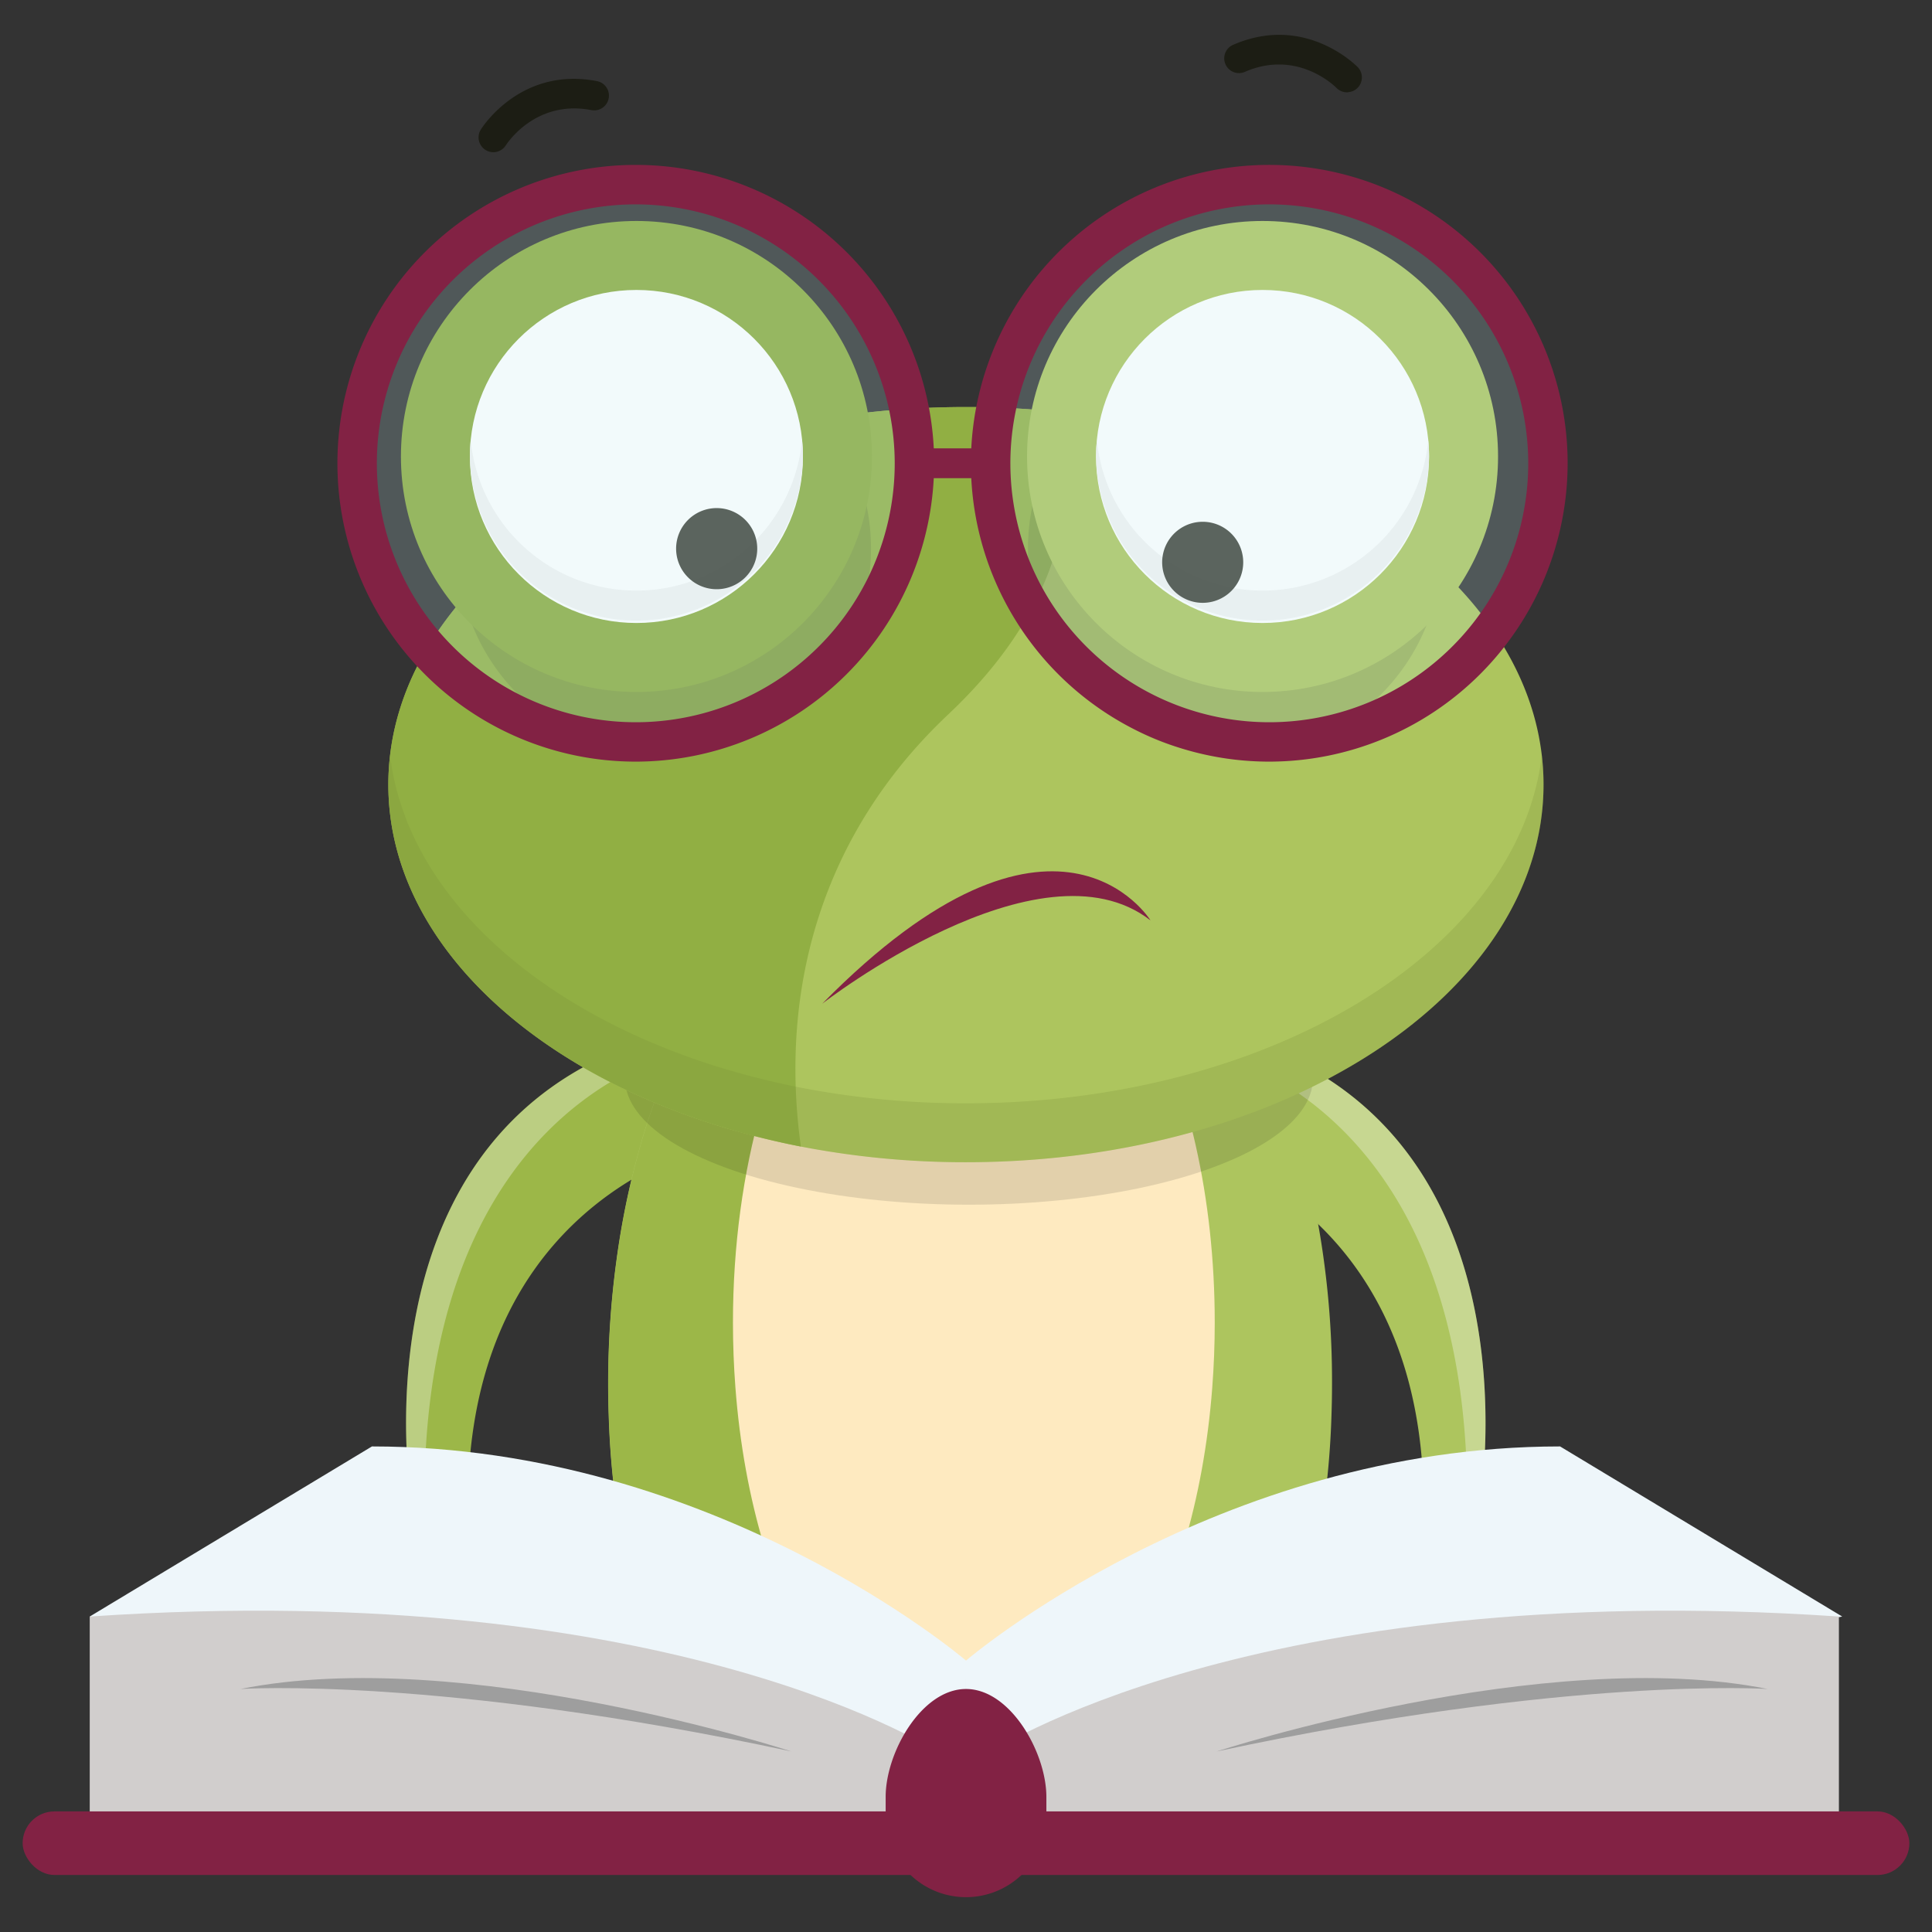 <svg id="Layer_1" height="512" viewBox="0 0 512 512" width="512" xmlns="http://www.w3.org/2000/svg" data-name="Layer 1"><rect x="0" y="0" width="512" height="512" fill="#333333" stroke="none"/><path d="m395.13 430.23c-4.69 9.71-8.21 7.67-13.18 6.78a13.88 13.88 0 0 0 -6.07.09 14.34 14.34 0 0 1 -1.92.4c-7 1.08-8.71-3.71-11.54-18.19-2.21-11.29 8.63-18.82 14.89-22.17 1.05-.57 2-1 2.69-1.34 1-.43 1.53-.64 1.53-.64l7.32 2.16.7.2a25 25 0 0 1 2.45 2.88c3.74 5 9.73 16.1 3.13 29.83z" fill="#adc55e"/><path d="m392 400.4c-.12.75-.19 1.15-.19 1.15l-2.78-.72-7-1.8-4.74-.41c0-.5 0-1 0-1.48-.65-54.12-29.44-77.92-49.72-88a81.05 81.05 0 0 0 -18.23-6.65c-.88-.19-1.37-.27-1.37-.27l4.67-4.6 7-6.9 9.44-9.29 4.15-4.09.49-.48 1.21.46c2.42.93 4.73 1.94 6.94 3 62.24 29.68 51.8 109.59 50.13 120.08z" fill="#adc55e"/><path d="m395.13 430.23c-4.69 9.71-8.21 7.67-13.18 6.78 12.89-4.79 8.16-31 7.09-36.18l-.2-.89c0-.88 0-1.76 0-2.62-.06-80.21-39-107.18-59.76-115.87a57.66 57.66 0 0 0 -12.78-3.91l16.93-.18h1.7c2.42.93 4.73 1.94 6.94 3 62.24 29.64 51.8 109.55 50.13 120.04 3.74 5 9.73 16.1 3.13 29.83z" fill="#fff" opacity=".32"/><path d="m106.17 430.23c4.68 9.71 8.21 7.67 13.18 6.78a13.88 13.88 0 0 1 6.07.09 14.55 14.55 0 0 0 1.91.4c7 1.08 8.72-3.71 11.55-18.19 2.21-11.29-8.63-18.82-14.89-22.17-1.06-.57-2-1-2.7-1.34-1-.43-1.52-.64-1.52-.64l-7.32 2.16-.7.2a25 25 0 0 0 -2.46 2.88c-3.73 5-9.72 16.1-3.12 29.83z" fill="#9cb748"/><path d="m109.29 400.4c.12.75.19 1.15.19 1.15l2.78-.72 7-1.8 4.74-.41c0-.5 0-1 0-1.48.64-54.12 29.43-77.92 49.72-88a81.05 81.05 0 0 1 18.23-6.65c.88-.19 1.37-.27 1.37-.27l-4.67-4.6-7-6.9-9.44-9.29-4.15-4.09-.49-.48-1.22.46c-2.42.93-4.73 1.94-6.93 3-62.23 29.68-51.8 109.59-50.13 120.08z" fill="#9cb748"/><path d="m106.17 430.23c4.68 9.71 8.21 7.67 13.18 6.78-12.89-4.79-8.16-31-7.09-36.18.12-.58.19-.89.19-.89 0-.88 0-1.76 0-2.62.06-80.21 39-107.18 59.76-115.87a57.66 57.66 0 0 1 12.79-3.91l-16.93-.18h-1.71c-2.42.93-4.73 1.94-6.93 3-62.24 29.64-51.81 109.55-50.14 120.04-3.73 5-9.72 16.1-3.12 29.83z" fill="#fff" opacity=".32"/><path d="m353 366.66q0 4-.13 7.88a225.83 225.83 0 0 1 -10.21 61.17 335.34 335.34 0 0 1 -43.67 7c-13.13 1.28-27 2-41.27 2-9.9 0-19.56-.33-28.93-.95q-5.93-.4-11.67-.95a334.67 334.67 0 0 1 -45.73-7.43 225.57 225.57 0 0 1 -10.09-60.48c-.1-2.72-.14-5.48-.14-8.24a241.48 241.48 0 0 1 2.18-32.46 215.29 215.29 0 0 1 6.2-30.07c.41-1.53.86-3.05 1.33-4.56.62-2 1.28-4 2-6 12.68-37.05 34.73-64.83 61.06-75.21a62.56 62.56 0 0 1 23.19-4.51c36.34 0 68 32.18 84.24 79.64q1.63 4.89 3.1 10c.45 1.54.88 3.12 1.28 4.69a215.94 215.94 0 0 1 5.12 26 237.17 237.17 0 0 1 2.14 32.48z" fill="#adc55e"/><path d="m216.69 404.25a235.26 235.26 0 0 0 12.14 39.51q-5.93-.4-11.67-.95a334.67 334.67 0 0 1 -45.73-7.43 225.57 225.57 0 0 1 -10.09-60.48c-.1-2.72-.14-5.48-.14-8.24a241.48 241.48 0 0 1 2.18-32.46 215.29 215.29 0 0 1 6.2-30.07c.41-1.53.86-3.05 1.33-4.56.62-2 1.28-4 2-6 12.68-37.05 34.73-64.83 61.06-75.21-4.36 7.85-8.56 19.3-12.16 33.15-7.94 30.56-12.93 72.8-10.23 113.88a280.68 280.68 0 0 0 5.11 38.86z" fill="#9cb748"/><path d="m321.92 350.49c0 5.86-.23 11.62-.66 17.25-2.29 30-10.45 56.43-22.23 75-13.13 1.28-27 2-41.27 2-9.9 0-19.56-.33-28.93-.95q-5.93-.4-11.67-.95c-11.81-18.6-20-45.09-22.27-75.16q-.64-8.41-.65-17.16c0-41 10.9-77.25 27.53-99 10.31-13.45 22.82-21.33 36.31-21.33 35.26.02 63.84 53.87 63.84 120.3z" fill="#feeac0"/><ellipse cx="256.78" cy="285.78" opacity=".11" rx="91.16" ry="33.48"/><path d="m409.05 207.93c0 55.27-68.53 100.07-153.05 100.07a229.18 229.18 0 0 1 -43.75-4.15c-6.8-1.33-13.41-3-19.78-4.86-52.83-15.77-89.55-50.62-89.55-91.06 0-55.27 68.54-100.06 153.08-100.06a234.24 234.24 0 0 1 24.95 1.32c72.65 7.81 128.1 49.02 128.1 98.74z" fill="#adc55e"/><path d="m251.33 189.29c-33.83 31.86-44.82 73.17-39.09 114.56-63.23-12.32-109.33-50.6-109.33-95.92 0-55.27 68.54-100.06 153.08-100.06a234.24 234.24 0 0 1 24.95 1.32c4.78 21.13 2.06 50.25-29.61 80.1z" fill="#8baa3d" opacity=".82"/><path d="m357.23 24.46a3.93 3.93 0 0 1 -3.06-1.17c-.43-.44-10.32-10.21-24.12-4.31a3.91 3.91 0 1 1 -3.05-7.19c18.85-8.07 32.25 5.45 32.82 6a3.94 3.94 0 0 1 -.1 5.55 3.9 3.9 0 0 1 -2.46 1.09" fill="#18190e" opacity=".82"/><path d="m131.32 40.3a4 4 0 0 0 2.74-1.8c.33-.52 7.92-12.16 22.66-9.32a3.91 3.91 0 0 0 1.49-7.68c-20.14-3.89-30.37 12.17-30.8 12.85a3.93 3.93 0 0 0 3.91 5.95" fill="#18190e" opacity=".82"/><circle cx="176.05" cy="145.34" opacity=".11" r="54.77"/><circle cx="168.66" cy="120.97" fill="#8baa3d" r="62.41"/><circle cx="168.66" cy="120.97" fill="#fff" r="44.13"/><path d="m124.54 121a44.12 44.12 0 0 0 88.23 0 40.34 40.34 0 0 0 -.21-4.3 44.12 44.12 0 0 1 -87.82 0c-.14 1.38-.2 2.81-.2 4.3z" fill="#f2f2f2"/><path d="m200.52 147.22a10.75 10.75 0 1 0 -8.82 8.78 10.76 10.76 0 0 0 8.82-8.78z" fill="#18190e" opacity=".82"/><circle cx="327.2" cy="145.34" opacity=".11" r="54.77"/><circle cx="334.59" cy="120.97" fill="#adc55e" r="62.41"/><circle cx="334.59" cy="120.97" fill="#fff" r="44.13"/><path d="m378.71 121a44.12 44.12 0 0 1 -88.23 0 40.34 40.34 0 0 1 .21-4.3 44.12 44.12 0 0 0 87.82 0 40.37 40.37 0 0 1 .2 4.3z" fill="#f2f2f2"/><path d="m308.15 150.88a10.74 10.74 0 1 1 8.81 8.73 10.76 10.76 0 0 1 -8.81-8.73z" fill="#18190e" opacity=".82"/><g opacity=".24"><path d="m256 292.39a229.19 229.19 0 0 1 -43.75-4.14c-6.8-1.33-13.41-3-19.78-4.86-49.41-14.75-84.72-46.19-89.09-83.28a67.69 67.69 0 0 0 -.46 7.82c0 40.44 36.72 75.29 89.55 91.06 6.37 1.9 13 3.53 19.78 4.86a229.18 229.18 0 0 0 43.75 4.15c84.53 0 153.06-44.8 153.06-100.07a66.7 66.7 0 0 0 -.46-7.77c-6.12 51.61-72.11 92.23-152.6 92.23z" fill="#798e36"/></g><path d="m256 440.07s-66.21-56.75-157.43-56.75l-74.79 45.08 232.22 44.6z" fill="#eef6fa"/><path d="m256 440.07s66.21-56.75 157.44-56.75l74.76 45.08-232.2 44.6z" fill="#eef6fa"/><path d="m261.39 465s70-47.2 225.94-36.6v57.81h-223.82z" fill="#d1cecd"/><path d="m249.72 465s-70-47.2-225.94-36.6v57.81h223.82z" fill="#d1cecd"/><rect fill="#822244" height="16.85" rx="8.43" width="500" x="6" y="480.04"/><path d="m256 447.6c11.76 0 21.3 16.85 21.3 28.61v5.27a21.3 21.3 0 0 1 -21.3 21.29 21.29 21.29 0 0 1 -21.29-21.29v-5.27c-.02-11.76 9.51-28.61 21.29-28.61z" fill="#822244"/><path d="m209.74 464.15s-87-28.4-146-16.55c.02 0 52.48-3.51 146 16.55z" fill="#9e9e9e"/><path d="m322.44 464.15s87-28.4 146-16.55c-.01 0-52.44-3.51-146 16.55z" fill="#9e9e9e"/><path d="m217.89 266s57.68-44.89 87-22.09c0-.04-25.16-40.75-87 22.09z" fill="#822244"/><circle cx="336.38" cy="120" fill="#c0e5eb" opacity=".21" r="73.84"/><path d="m336.38 201.84a79.07 79.07 0 1 1 79.06-79.07 79.16 79.16 0 0 1 -79.06 79.07zm0-147.68a68.62 68.62 0 1 0 68.62 68.61 68.69 68.69 0 0 0 -68.62-68.61z" fill="#822244"/><circle cx="168.49" cy="122.77" fill="#c0e5eb" opacity=".21" r="73.84"/><g fill="#822244"><path d="m168.49 201.84a79.07 79.07 0 1 1 79.07-79.07 79.16 79.16 0 0 1 -79.07 79.07zm0-147.68a68.62 68.62 0 1 0 68.62 68.61 68.7 68.7 0 0 0 -68.62-68.61z"/><path d="m240.36 118.82h21.26v7.9h-21.26z"/></g></svg>